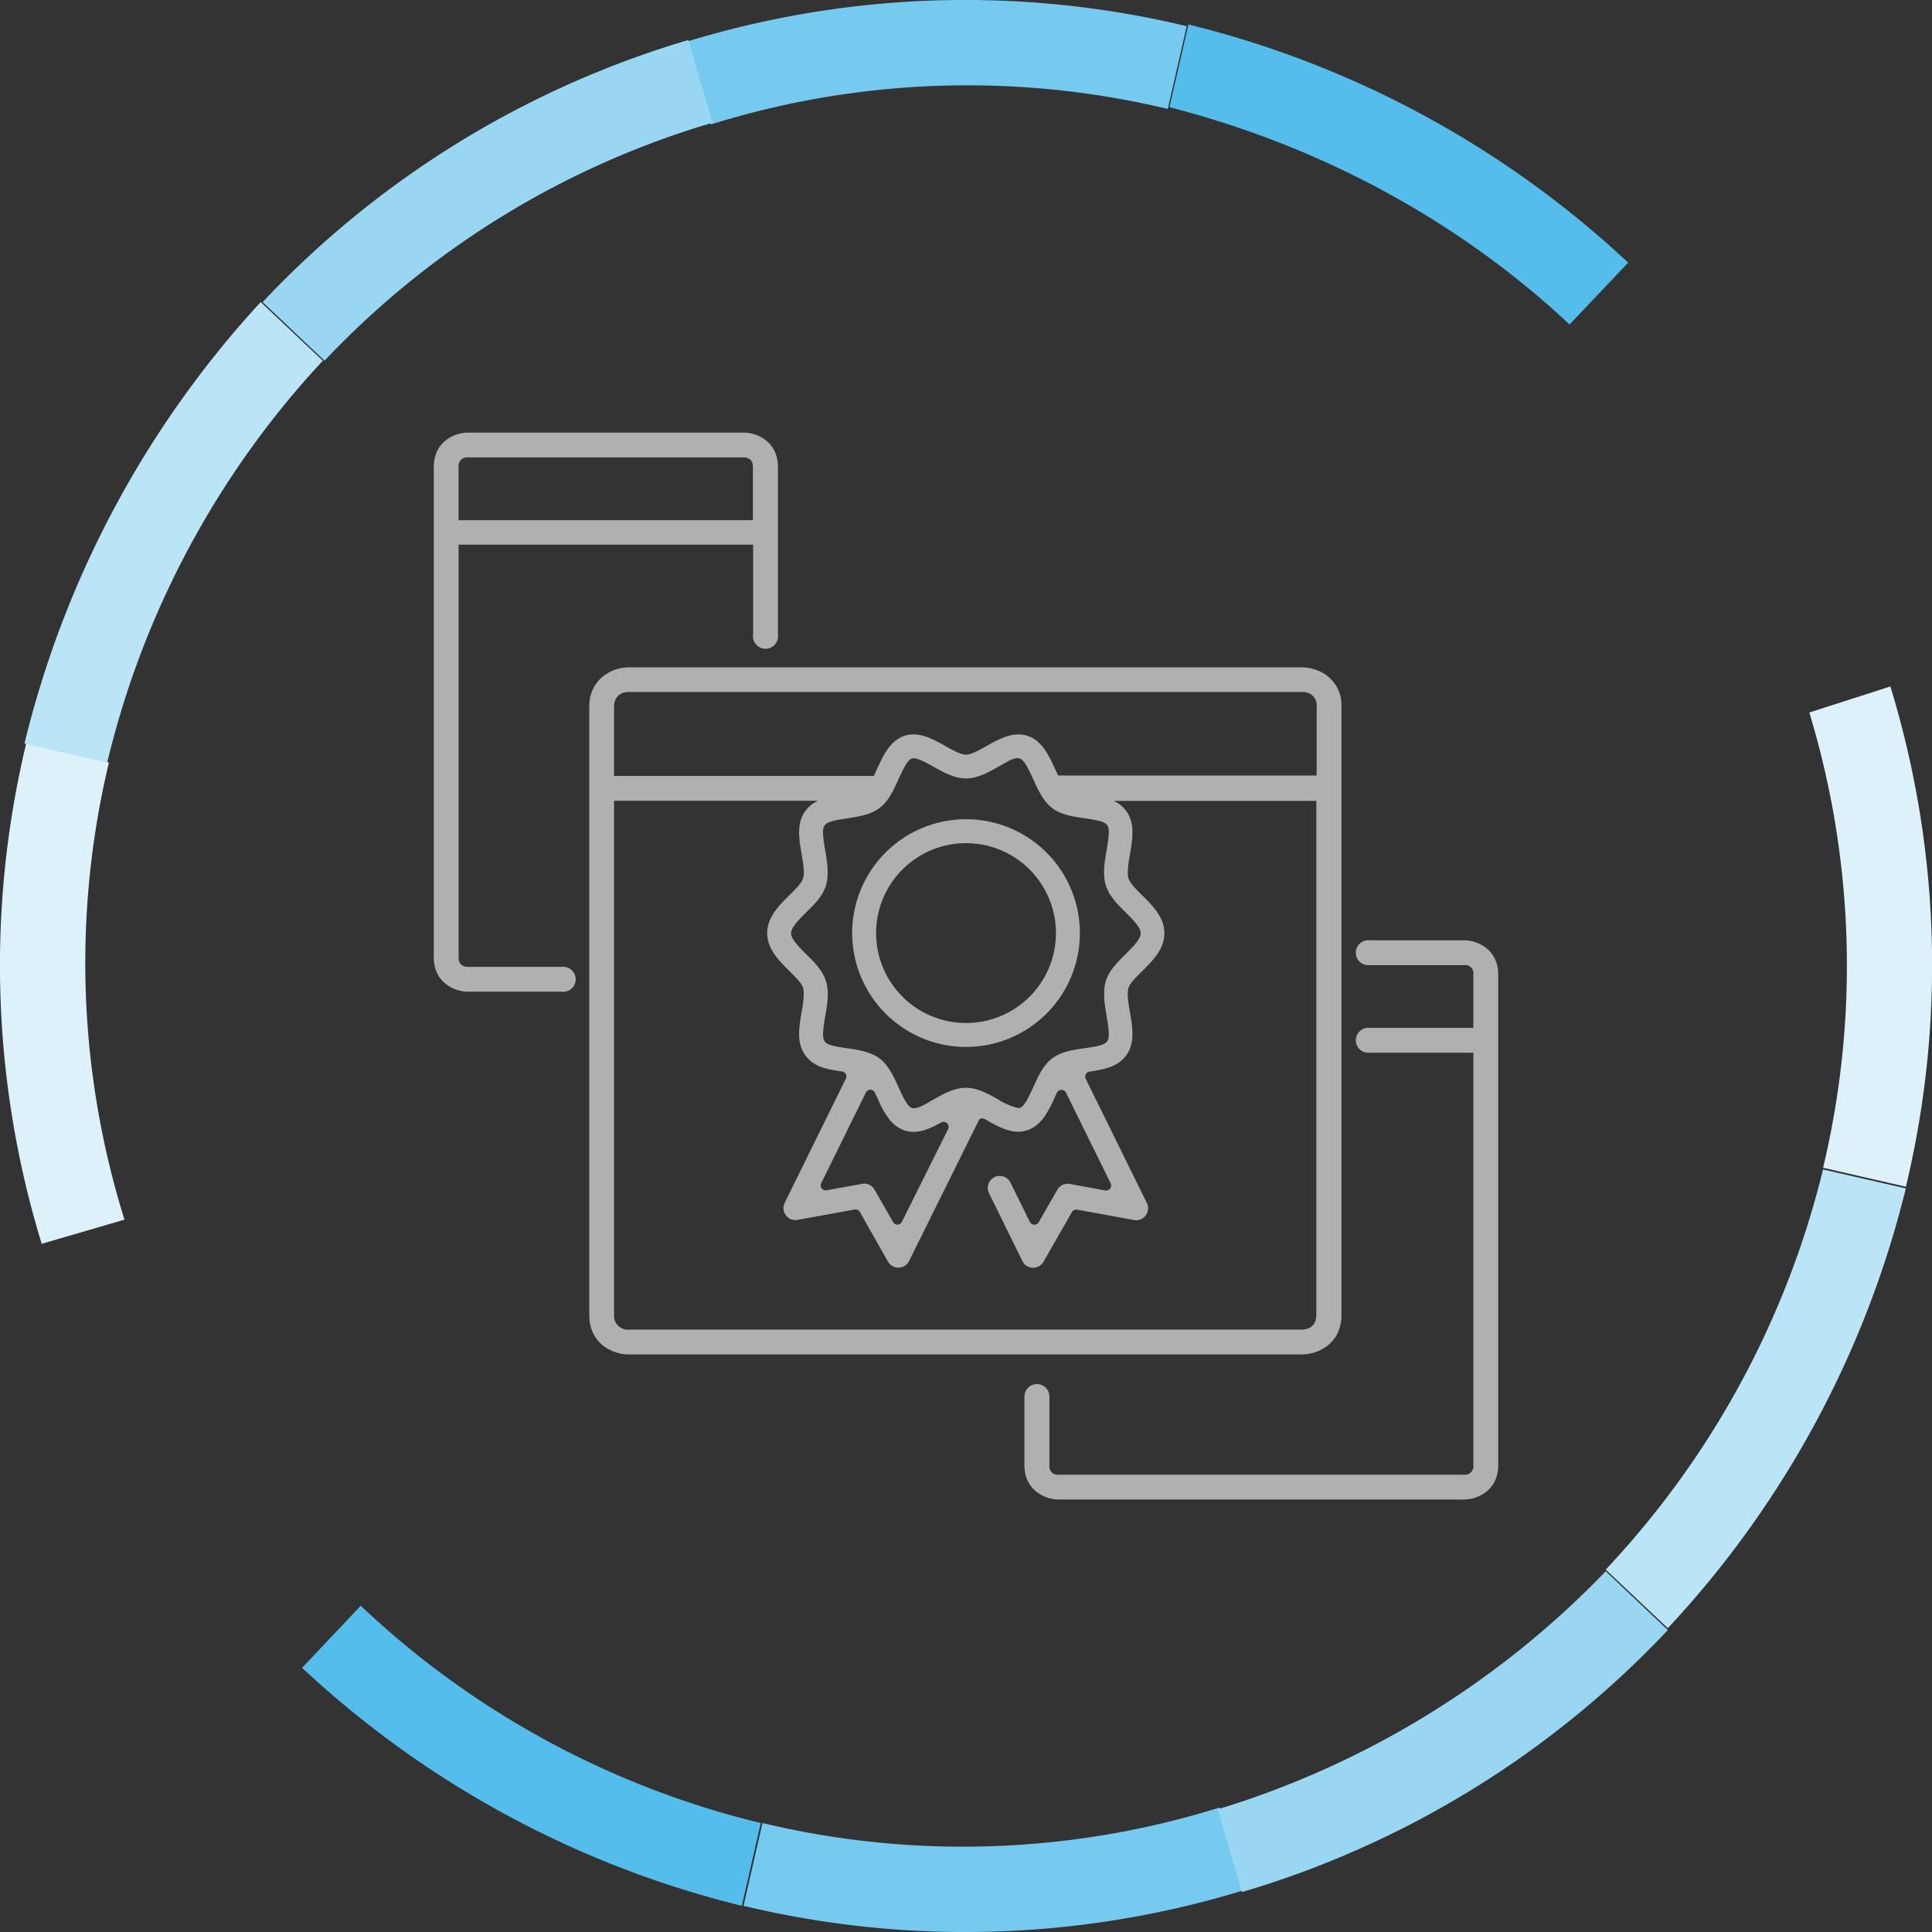 <svg xmlns="http://www.w3.org/2000/svg" viewBox="0 0 463.43 463.43"><rect x="0" y="0" width="463.43" height="463.43" fill="#333333" stroke="none"/><defs><style>.cls-1{fill:#b0b0b0;}.cls-2{fill:#55bdec;}.cls-3{fill:#77caef;}.cls-4{fill:#99d6f2;}.cls-5{fill:#bae5f7;}.cls-6{fill:#dcf1fa;}</style></defs><g id="Layer_2" data-name="Layer 2"><g id="Layer_1-2" data-name="Layer 1"><path class="cls-1" d="M321.78,315.4V169.57a8.85,8.85,0,0,0-5.6-8.69,10,10,0,0,0-1.6-.52,9.54,9.54,0,0,0-2.28-.28H150.83a10,10,0,0,0-6.85,2.74,9.18,9.18,0,0,0-2.63,6.75V315.4c0,7,5.67,9.49,9.48,9.49H312.3C316.11,324.89,321.78,322.36,321.78,315.4ZM211,193.8c2.13-1.62,3.34-4.28,4.51-6.85,1.54-3.39,2.26-4.54,3.06-4.93a1.15,1.15,0,0,1,.49-.13h.11c.93,0,2.43.74,4.7,2s5,2.84,7.82,2.84,5.47-1.51,7.83-2.84l.68-.4.07,0c1.68-1,2.84-1.63,3.76-1.63a1.89,1.89,0,0,1,.7.14c.95.44,1.77,2,3.15,5,1.17,2.57,2.39,5.22,4.51,6.84s5.16,2.07,7.8,2.44c3.64.52,4.85.89,5.4,1.67s.51,2.21-.16,6.05c-.46,2.7-1,5.75-.17,8.37s2.8,4.55,4.76,6.49c2.39,2.38,3.6,3.8,3.6,5s-1.21,2.63-3.61,5c-1.95,1.94-4,3.95-4.76,6.49s-.28,5.69.19,8.37c.66,3.84.69,5.26.14,6.05s-1.81,1.17-5.43,1.67c-2.62.37-5.59.79-7.76,2.44s-3.34,4.27-4.51,6.84c-1.55,3.4-2.27,4.55-3.06,4.94a1.2,1.2,0,0,1-.63.12,16.12,16.12,0,0,1-4.67-2c-2.36-1.34-5-2.85-7.83-2.85s-5.47,1.52-7.83,2.85c-.21.11-.43.24-.68.39-1.74,1-2.95,1.66-3.89,1.66a1.69,1.69,0,0,1-.33,0,1.32,1.32,0,0,1-.3-.09c-1-.44-1.77-2-3.15-5-1.17-2.57-2.39-5.23-4.51-6.84s-5.14-2.08-7.75-2.45c-3.64-.5-4.91-.89-5.44-1.67s-.53-2.21.14-6.06c.47-2.68,1-5.72.18-8.36s-2.81-4.56-4.77-6.5c-2.38-2.37-3.6-3.8-3.6-5s1.22-2.62,3.61-5c2-1.94,4-3.94,4.76-6.49s.29-5.68-.18-8.38c-.67-3.84-.7-5.25-.15-6s1.76-1.16,5.44-1.68C205.88,195.87,208.85,195.45,211,193.8Zm5.33,99.3a1.19,1.19,0,0,1-1,.67,1.23,1.23,0,0,1-1.09-.61l-4.47-7.8a2.84,2.84,0,0,0-2.46-1.44,2.59,2.59,0,0,0-.54.05l-8.49,1.55a1.22,1.22,0,0,1-1.18-.46,1.2,1.2,0,0,1-.11-1.26l10.71-21.73a1.19,1.19,0,0,1,1.07-.67,1.24,1.24,0,0,1,1.1.69c.15.34.31.68.45,1,1.54,3.38,3.14,6.86,6.63,8.06a6.94,6.94,0,0,0,2.17.35c2.37,0,4.67-1.16,6.64-2.25a1.23,1.23,0,0,1,1.42.19,1.19,1.19,0,0,1,.24,1.4h0Zm30.14-116.59a6.85,6.85,0,0,0-2.17-.35c-2.7,0-5.41,1.53-7.59,2.75s-3.83,2.11-5,2.11-2.82-.87-5-2.1-4.88-2.76-7.6-2.76a6.83,6.83,0,0,0-2.16.35c-3.49,1.19-5.09,4.7-6.64,8.09-.25.55-.49,1.05-.71,1.52H147.3V169.57a4.45,4.45,0,0,1,.24-1.52,3.09,3.09,0,0,1,2.56-2,6,6,0,0,1,.73-.07H312.3a4.94,4.94,0,0,1,.55,0,4.85,4.85,0,0,1,.55.11,5.46,5.46,0,0,1,.61.21,3.15,3.15,0,0,1,1.82,3.18v16.55h-62c-.23-.48-.47-1-.73-1.56C251.57,181.19,250,177.7,246.49,176.51Zm-53.38,18.12c-2.06,3-1.42,6.71-.79,10.34.44,2.55.72,4.45.35,5.66s-1.6,2.4-3.33,4.13c-2.48,2.46-5.29,5.26-5.29,9.06s2.82,6.62,5.31,9.09c1.73,1.72,3,3,3.31,4.11s.09,3.12-.35,5.69c-.63,3.6-1.28,7.33.79,10.3s5.33,3.51,8.9,4a1.2,1.2,0,0,1,.91,1.72l-14.67,29.78a2.84,2.84,0,0,0,.29,3,2.81,2.81,0,0,0,2.8,1.1L205,290.13a1.2,1.2,0,0,1,1.26.59L213,302.63a2.87,2.87,0,0,0,2.49,1.44h.09a2.85,2.85,0,0,0,2.48-1.59l16.85-34,.06,0a.26.26,0,0,1,.11-.08,1.21,1.21,0,0,1,1.08,0l.59.33c2.28,1.28,4.85,2.74,7.5,2.74a6.5,6.5,0,0,0,2.19-.37c3.49-1.18,5.09-4.67,6.63-8,.14-.32.3-.66.46-1a1.21,1.21,0,0,1,2.17,0l10.71,21.73a1.21,1.21,0,0,1-1.3,1.72l-8.5-1.55a2.83,2.83,0,0,0-3,1.4l-4.45,7.77a1.21,1.21,0,0,1-2.13-.07l-4.65-9.43a2.86,2.86,0,0,0-3.84-1.3,2.86,2.86,0,0,0-1.3,3.84l8,16.29a2.86,2.86,0,0,0,2.46,1.6h.11a2.87,2.87,0,0,0,2.49-1.44l6.82-11.91a1.22,1.22,0,0,1,1.26-.59l13.63,2.49a2.8,2.8,0,0,0,2.8-1.1,2.86,2.86,0,0,0,.28-3l-14.66-29.78a1.2,1.2,0,0,1,.91-1.72c3.57-.51,6.93-1.2,8.89-4,2.07-3,1.43-6.71.8-10.31-.43-2.48-.73-4.47-.36-5.69s1.6-2.4,3.34-4.13c2.48-2.46,5.29-5.26,5.29-9.07s-2.81-6.6-5.29-9.06c-1.74-1.73-3-3-3.33-4.13s-.08-3.21.35-5.7c.63-3.6,1.27-7.33-.8-10.3a7.52,7.52,0,0,0-3.09-2.55h48.61V315.4c0,3-2.23,3.51-3.55,3.54H150.83a3.28,3.28,0,0,1-3.53-3.54V192.08h48.91A7.49,7.49,0,0,0,193.11,194.63Z"/><path class="cls-1" d="M351.14,225.55H328.61a3,3,0,1,0,0,5.95h22.53a2,2,0,0,1,2.28,2.28v12.78H328.61a3,3,0,1,0,0,5.95h24.81v98.95a2.05,2.05,0,0,1-2.28,2.28H254a2,2,0,0,1-2.27-2.28V335a3,3,0,0,0-6,0v16.45c0,6,4.93,8.24,8.23,8.24h97.19c3.31,0,8.23-2.2,8.23-8.24V233.78C359.37,227.74,354.45,225.55,351.14,225.55Z"/><path class="cls-1" d="M134.7,231.93H112.33c-1.56,0-2.32-.79-2.32-2.28v-99h70.64v21.59a3,3,0,1,0,5.95,0V112c0-6-4.92-8.23-8.23-8.23H112.29c-3.31,0-8.24,2.19-8.24,8.23V229.65c0,6,4.93,8.23,8.24,8.23H134.7a3,3,0,1,0,0-5.95ZM110,112a2.06,2.06,0,0,1,2.28-2.28h66c1.56,0,2.32.79,2.32,2.28v12.78H110Z"/><path class="cls-1" d="M231.71,251.13a27.31,27.31,0,1,0-27.3-27.31A27.34,27.34,0,0,0,231.71,251.13Zm-21.56-27.31a21.57,21.57,0,1,1,21.56,21.57A21.58,21.58,0,0,1,210.15,223.82Z"/><path class="cls-2" d="M86.53,385.17,72.46,400.06a237.33,237.33,0,0,0,105.48,57.09l4.55-19.86A212.12,212.12,0,0,1,86.53,385.17Z"/><path class="cls-3" d="M182.9,437.29l-4.55,19.86a228,228,0,0,0,120-3.73l-5.79-19.85A206.51,206.51,0,0,1,182.9,437.29Z"/><path class="cls-4" d="M292.1,434l5.8,19.86A229.65,229.65,0,0,0,400.06,391L385.17,376.9A216.69,216.69,0,0,1,292.1,434Z"/><path class="cls-5" d="M385.17,376.49l14.89,14.06a237.33,237.33,0,0,0,57.09-105.48l-19.86-4.55A213.94,213.94,0,0,1,385.17,376.49Z"/><path class="cls-6" d="M26.13,182.9,6.28,178.35a228,228,0,0,0,3.72,120l19.86-5.79A206.5,206.5,0,0,1,26.13,182.9Z"/><path class="cls-5" d="M5.87,178.35l19.85,4.55A214.65,214.65,0,0,1,77.43,86.53L62.53,72.46A239.83,239.83,0,0,0,5.87,178.35Z"/><path class="cls-3" d="M280.11,26.13l4.55-19.85A228,228,0,0,0,164.7,10l5.79,19.86A206.62,206.62,0,0,1,280.11,26.13Z"/><path class="cls-6" d="M434,170.91a208.87,208.87,0,0,1,3.31,109.2l19.86,4.55a228,228,0,0,0-3.73-120h0L434,170.91Z"/><path class="cls-4" d="M170.91,29.44,165.12,9.59A229.61,229.61,0,0,0,63,72.46L77.84,86.53A209.3,209.3,0,0,1,170.91,29.44Z"/><path class="cls-2" d="M376.49,77.84,390.55,63A237.21,237.21,0,0,0,285.07,5.87l-4.55,19.85C316.1,34.82,349.6,52.61,376.49,77.84Z"/></g></g></svg>
